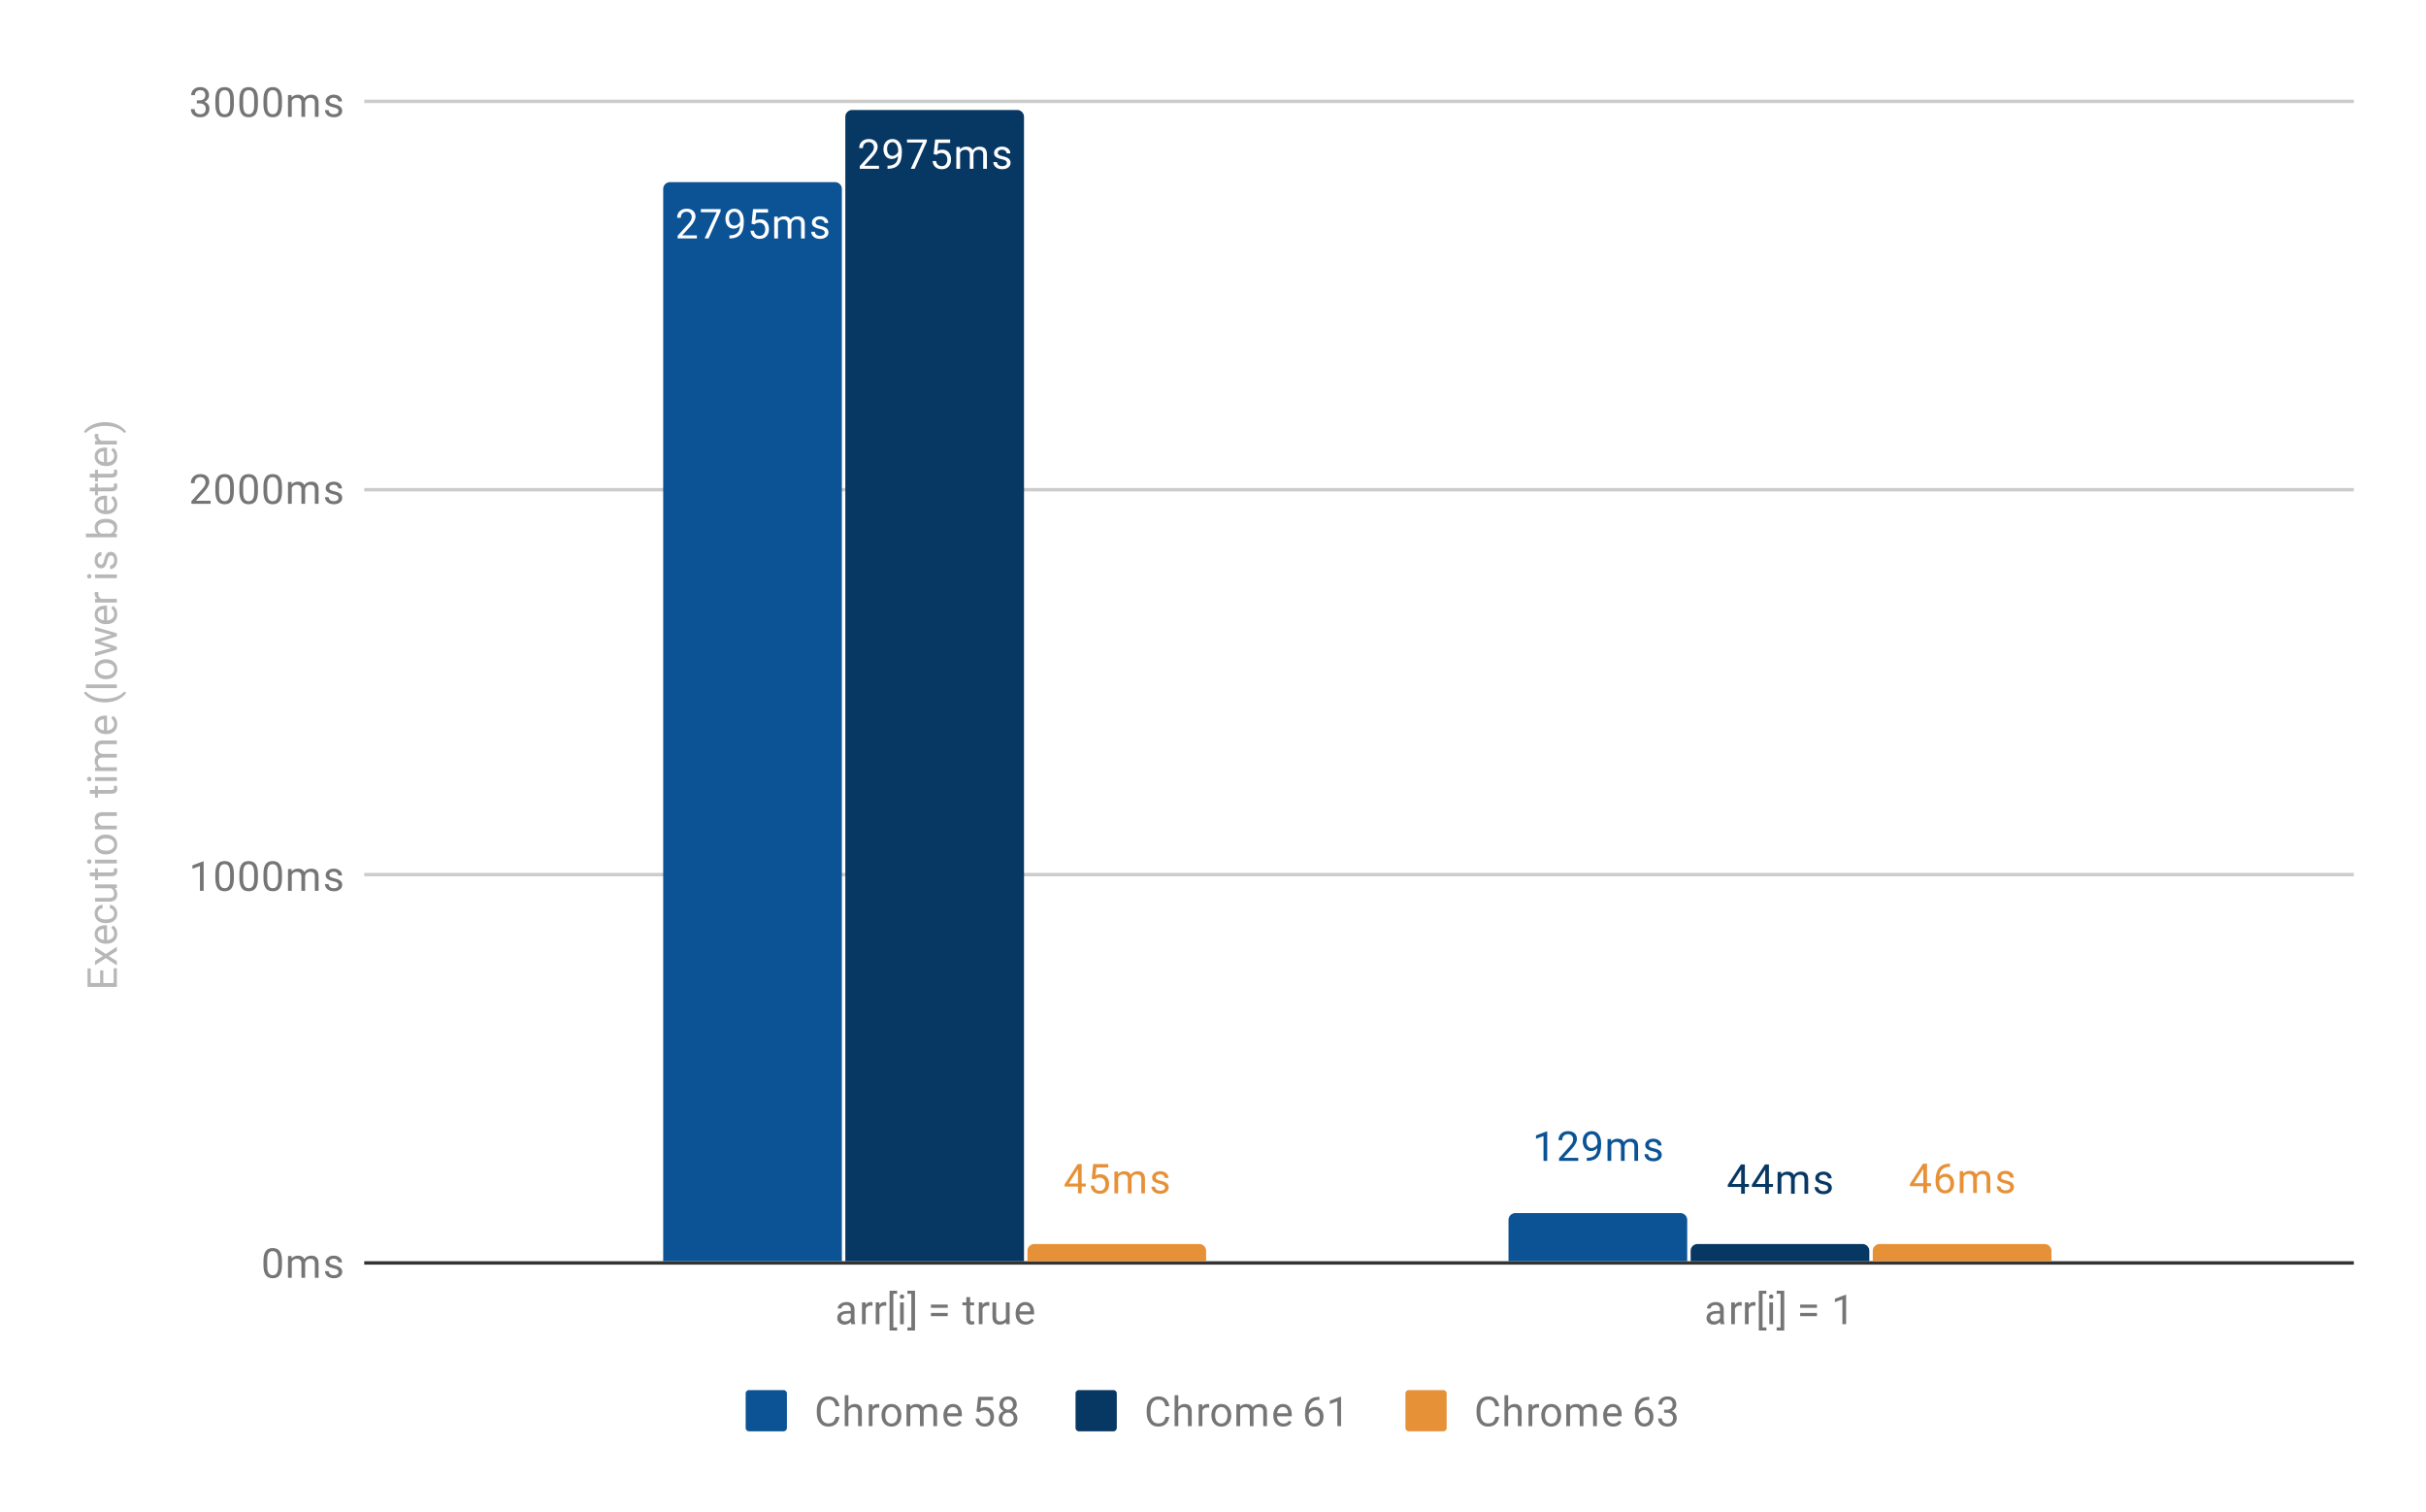 <svg fill="none" stroke-linecap="square" stroke-miterlimit="10" width="706" height="440" xmlns="http://www.w3.org/2000/svg"><path fill="#fff" d="M0 0h706v440H0V0z"/><path fill="#fff" d="M0 0h706v440H0V0z"/><path stroke="#333" stroke-linecap="butt" d="M106.5 367.5h578"/><path stroke="#ccc" stroke-linecap="butt" d="M106.5 254.5h578m-578-112h578m-578-113h578"/><clipPath id="a"><path d="M106 29.5h578v337.833H106V29.5z"/></clipPath><path fill="#0b5394" clip-path="url(#a)" d="M245 367h-52V55a2 2 0 0 1 2-2h48a2 2 0 0 1 2 2zm246 0h-52v-12a2 2 0 0 1 2-2h48a2 2 0 0 1 2 2z"/><path fill="#073763" clip-path="url(#a)" d="M298 367h-52V34a2 2 0 0 1 2-2h48a2 2 0 0 1 2 2zm246 0h-52v-3a2 2 0 0 1 2-2h48a2 2 0 0 1 2 2z"/><path fill="#e69138" clip-path="url(#a)" d="M351 367h-52v-3a2 2 0 0 1 2-2h48a2 2 0 0 1 2 2zm246 0h-52v-3a2 2 0 0 1 2-2h48a2 2 0 0 1 2 2z"/><path stroke="#0b5394" stroke-width="3" stroke-linejoin="round" stroke-linecap="round" d="M202.797 69.385h-5.594v-.781l2.953-3.281q.656-.75.906-1.203.25-.47.25-.97 0-.671-.406-1.093-.39-.437-1.078-.437-.797 0-1.25.468-.453.454-.453 1.282h-1.078q0-1.188.75-1.907.766-.734 2.031-.734 1.203 0 1.89.625.688.625.688 1.672 0 1.25-1.61 3l-2.28 2.469h4.28v.89zm6.922-7.922l-3.531 7.922h-1.141l3.516-7.64h-4.61v-.891h5.766v.61zm5.64 4.172q-.328.407-.812.657-.469.234-1.031.234-.735 0-1.282-.36-.547-.359-.843-1.015-.297-.672-.297-1.469 0-.844.312-1.531.328-.688.922-1.047.61-.375 1.406-.375 1.266 0 1.985.953.734.953.734 2.578v.313q0 2.5-.984 3.64-.985 1.141-2.969 1.172h-.219v-.906h.235q1.343-.031 2.062-.703.719-.672.781-2.14zm-1.672 0q.547 0 1-.328.47-.344.688-.828v-.437q0-1.063-.469-1.735-.469-.672-1.172-.672-.718 0-1.156.547-.422.547-.422 1.453 0 .875.406 1.438.422.562 1.125.562zm5.016-.531l.438-4.25h4.375v1h-3.453l-.266 2.328q.64-.375 1.437-.375 1.157 0 1.844.781.688.766.688 2.079 0 1.312-.72 2.078-.702.765-1.983.765-1.125 0-1.844-.625-.719-.64-.813-1.75h1.016q.11.735.531 1.11.422.375 1.11.375.75 0 1.187-.516.438-.516.438-1.422 0-.86-.47-1.375-.468-.515-1.25-.515-.702 0-1.109.296l-.28.235-.876-.219zm7.64-2.062l.032.703q.688-.813 1.875-.813 1.328 0 1.813 1.016.312-.453.812-.735.516-.28 1.203-.28 2.094 0 2.125 2.202v4.25h-1.078v-4.187q0-.672-.313-1-.312-.344-1.046-.344-.61 0-1.016.36-.39.359-.453.968v4.203h-1.078V65.23q0-1.375-1.36-1.375-1.062 0-1.453.906v4.625h-1.094v-6.343h1.032zm13.673 4.656q0-.438-.344-.672-.328-.25-1.156-.422-.813-.172-1.297-.422-.485-.25-.719-.578-.219-.344-.219-.812 0-.782.656-1.313.657-.547 1.688-.547 1.078 0 1.734.563.672.547.672 1.406h-1.078q0-.438-.39-.75-.375-.328-.938-.328-.594 0-.938.265-.328.25-.328.657 0 .39.313.593.312.204 1.125.391.812.172 1.312.422t.735.61q.25.359.25.859 0 .859-.688 1.375-.672.515-1.75.515-.765 0-1.36-.265-.577-.282-.905-.766-.328-.484-.328-1.047h1.078q.03.547.437.875.406.313 1.078.313.61 0 .985-.25t.375-.672z"/><path fill="#fff" d="M202.797 69.385h-5.594v-.781l2.953-3.281q.656-.75.906-1.203.25-.47.25-.97 0-.671-.406-1.093-.39-.437-1.078-.437-.797 0-1.25.468-.453.454-.453 1.282h-1.078q0-1.188.75-1.907.766-.734 2.031-.734 1.203 0 1.89.625.688.625.688 1.672 0 1.25-1.61 3l-2.28 2.469h4.28v.89zm6.922-7.922l-3.531 7.922h-1.141l3.516-7.64h-4.61v-.891h5.766v.61zm5.64 4.172q-.328.407-.812.657-.469.234-1.031.234-.735 0-1.282-.36-.547-.359-.843-1.015-.297-.672-.297-1.469 0-.844.312-1.531.328-.688.922-1.047.61-.375 1.406-.375 1.266 0 1.985.953.734.953.734 2.578v.313q0 2.5-.984 3.64-.985 1.141-2.969 1.172h-.219v-.906h.235q1.343-.031 2.062-.703.719-.672.781-2.14zm-1.672 0q.547 0 1-.328.47-.344.688-.828v-.437q0-1.063-.469-1.735-.469-.672-1.172-.672-.718 0-1.156.547-.422.547-.422 1.453 0 .875.406 1.438.422.562 1.125.562zm5.016-.531l.438-4.25h4.375v1h-3.453l-.266 2.328q.64-.375 1.437-.375 1.157 0 1.844.781.688.766.688 2.079 0 1.312-.72 2.078-.702.765-1.983.765-1.125 0-1.844-.625-.719-.64-.813-1.75h1.016q.11.735.531 1.11.422.375 1.11.375.75 0 1.187-.516.438-.516.438-1.422 0-.86-.47-1.375-.468-.515-1.25-.515-.702 0-1.109.296l-.28.235-.876-.219zm7.64-2.062l.032.703q.688-.813 1.875-.813 1.328 0 1.813 1.016.312-.453.812-.735.516-.28 1.203-.28 2.094 0 2.125 2.202v4.25h-1.078v-4.187q0-.672-.313-1-.312-.344-1.046-.344-.61 0-1.016.36-.39.359-.453.968v4.203h-1.078V65.23q0-1.375-1.36-1.375-1.062 0-1.453.906v4.625h-1.094v-6.343h1.032zm13.673 4.656q0-.438-.344-.672-.328-.25-1.156-.422-.813-.172-1.297-.422-.485-.25-.719-.578-.219-.344-.219-.812 0-.782.656-1.313.657-.547 1.688-.547 1.078 0 1.734.563.672.547.672 1.406h-1.078q0-.438-.39-.75-.375-.328-.938-.328-.594 0-.938.265-.328.25-.328.657 0 .39.313.593.312.204 1.125.391.812.172 1.312.422t.735.61q.25.359.25.859 0 .859-.688 1.375-.672.515-1.75.515-.765 0-1.36-.265-.577-.282-.905-.766-.328-.484-.328-1.047h1.078q.03.547.437.875.406.313 1.078.313.61 0 .985-.25t.375-.672z"/><path stroke="#fff" stroke-width="3" stroke-linejoin="round" stroke-linecap="round" d="M450.266 337.807h-1.079v-7.22l-2.187.798v-.985l3.11-1.172h.156v8.579zm9.03 0h-5.593v-.782l2.953-3.281q.656-.75.906-1.203.25-.469.25-.969 0-.672-.406-1.094-.39-.437-1.078-.437-.797 0-1.25.469-.453.453-.453 1.28h-1.078q0-1.187.75-1.905.765-.735 2.031-.735 1.203 0 1.89.625.688.625.688 1.672 0 1.25-1.61 3l-2.28 2.469h4.28v.89zm5.563-3.75q-.328.406-.812.656-.469.234-1.031.234-.735 0-1.282-.36-.546-.359-.843-1.015-.297-.672-.297-1.469 0-.843.312-1.53.328-.688.922-1.048.61-.375 1.406-.375 1.266 0 1.985.953.734.954.734 2.579v.312q0 2.5-.984 3.64-.985 1.141-2.969 1.173h-.219v-.907h.235q1.343-.031 2.062-.703.719-.672.781-2.14zm-1.671 0q.546 0 1-.329.468-.343.687-.828v-.437q0-1.063-.469-1.735-.469-.671-1.172-.671-.718 0-1.156.546-.422.547-.422 1.454 0 .875.406 1.437.422.563 1.125.563zm5.656-2.594l.031.703q.688-.813 1.875-.813 1.328 0 1.813 1.016.312-.453.812-.734.516-.282 1.203-.282 2.094 0 2.125 2.204v4.25h-1.078v-4.188q0-.672-.313-1-.312-.344-1.046-.344-.61 0-1.016.36-.39.359-.453.968v4.204h-1.078v-4.157q0-1.375-1.36-1.375-1.062 0-1.453.907v4.625h-1.094v-6.344h1.032zm13.672 4.656q0-.438-.344-.672-.328-.25-1.156-.422-.813-.172-1.297-.422-.485-.25-.719-.578-.219-.343-.219-.812 0-.781.656-1.313.657-.547 1.688-.547 1.078 0 1.734.563.672.547.672 1.406h-1.078q0-.437-.39-.75-.375-.328-.938-.328-.594 0-.938.266-.328.25-.328.656 0 .39.313.594.312.203 1.125.39.812.172 1.312.422t.735.61q.25.359.25.859 0 .86-.688 1.375-.672.516-1.75.516-.765 0-1.36-.266-.577-.281-.905-.766-.329-.484-.329-1.047h1.079q.03.547.437.875.406.313 1.078.313.61 0 .985-.25t.375-.672z"/><path fill="#0b5394" d="M450.266 337.807h-1.079v-7.22l-2.187.798v-.985l3.11-1.172h.156v8.579zm9.03 0h-5.593v-.782l2.953-3.281q.656-.75.906-1.203.25-.469.25-.969 0-.672-.406-1.094-.39-.437-1.078-.437-.797 0-1.25.469-.453.453-.453 1.28h-1.078q0-1.187.75-1.905.765-.735 2.031-.735 1.203 0 1.89.625.688.625.688 1.672 0 1.25-1.61 3l-2.28 2.469h4.28v.89zm5.563-3.75q-.328.406-.812.656-.469.234-1.031.234-.735 0-1.282-.36-.546-.359-.843-1.015-.297-.672-.297-1.469 0-.843.312-1.53.328-.688.922-1.048.61-.375 1.406-.375 1.266 0 1.985.953.734.954.734 2.579v.312q0 2.5-.984 3.64-.985 1.141-2.969 1.173h-.219v-.907h.235q1.343-.031 2.062-.703.719-.672.781-2.14zm-1.671 0q.546 0 1-.329.468-.343.687-.828v-.437q0-1.063-.469-1.735-.469-.671-1.172-.671-.718 0-1.156.546-.422.547-.422 1.454 0 .875.406 1.437.422.563 1.125.563zm5.656-2.594l.031.703q.688-.813 1.875-.813 1.328 0 1.813 1.016.312-.453.812-.734.516-.282 1.203-.282 2.094 0 2.125 2.204v4.25h-1.078v-4.188q0-.672-.313-1-.312-.344-1.046-.344-.61 0-1.016.36-.39.359-.453.968v4.204h-1.078v-4.157q0-1.375-1.36-1.375-1.062 0-1.453.907v4.625h-1.094v-6.344h1.032zm13.672 4.656q0-.438-.344-.672-.328-.25-1.156-.422-.813-.172-1.297-.422-.485-.25-.719-.578-.219-.343-.219-.812 0-.781.656-1.313.657-.547 1.688-.547 1.078 0 1.734.563.672.547.672 1.406h-1.078q0-.437-.39-.75-.375-.328-.938-.328-.594 0-.938.266-.328.25-.328.656 0 .39.313.594.312.203 1.125.39.812.172 1.312.422t.735.61q.25.359.25.859 0 .86-.688 1.375-.672.516-1.75.516-.765 0-1.36-.266-.577-.281-.905-.766-.329-.484-.329-1.047h1.079q.03.547.437.875.406.313 1.078.313.61 0 .985-.25t.375-.672z"/><path stroke="#073763" stroke-width="3" stroke-linejoin="round" stroke-linecap="round" d="M255.797 49.115h-5.594v-.781l2.953-3.281q.656-.75.906-1.203.25-.47.25-.97 0-.671-.406-1.093-.39-.437-1.078-.437-.797 0-1.25.468-.453.454-.453 1.282h-1.078q0-1.188.75-1.907.766-.734 2.031-.734 1.203 0 1.89.625.688.625.688 1.672 0 1.25-1.61 3l-2.28 2.469h4.28v.89zm5.562-3.75q-.328.407-.812.657-.469.234-1.031.234-.735 0-1.282-.36-.546-.359-.843-1.015-.297-.672-.297-1.469 0-.844.312-1.531.328-.688.922-1.047.61-.375 1.406-.375 1.266 0 1.985.953.734.953.734 2.578v.313q0 2.5-.984 3.64-.985 1.141-2.969 1.172h-.219v-.906h.235q1.343-.031 2.062-.703.719-.672.781-2.14zm-1.671 0q.546 0 1-.328.468-.344.687-.828v-.437q0-1.063-.469-1.735-.469-.672-1.172-.672-.718 0-1.156.547-.422.547-.422 1.453 0 .875.406 1.438.422.562 1.125.562zm10.03-4.172l-3.53 7.922h-1.141l3.515-7.64h-4.609v-.891h5.766v.61zm1.985 3.641l.438-4.25h4.375v1h-3.454l-.265 2.328q.64-.375 1.437-.375 1.157 0 1.844.781.688.766.688 2.079 0 1.312-.72 2.078-.702.765-1.983.765-1.125 0-1.844-.625-.719-.64-.813-1.75h1.016q.11.735.531 1.11.422.375 1.11.375.75 0 1.187-.516.438-.516.438-1.422 0-.86-.47-1.375-.468-.515-1.25-.515-.702 0-1.109.296l-.28.235-.876-.219zm7.64-2.062l.032.703q.688-.813 1.875-.813 1.328 0 1.813 1.016.312-.453.812-.735.516-.28 1.203-.28 2.094 0 2.125 2.202v4.25h-1.078v-4.187q0-.672-.313-1-.312-.344-1.046-.344-.61 0-1.016.36-.39.359-.453.968v4.203h-1.078V44.96q0-1.375-1.36-1.375-1.062 0-1.453.906v4.625h-1.094v-6.343h1.032zm13.673 4.656q0-.438-.344-.672-.328-.25-1.156-.422-.813-.172-1.297-.422-.485-.25-.719-.578-.219-.344-.219-.812 0-.782.656-1.313.657-.547 1.688-.547 1.078 0 1.734.563.672.547.672 1.406h-1.078q0-.438-.39-.75-.375-.328-.938-.328-.594 0-.938.265-.328.25-.328.657 0 .39.313.593.312.204 1.125.391.812.172 1.312.422t.735.61q.25.359.25.859 0 .859-.688 1.375-.672.515-1.75.515-.765 0-1.36-.265-.577-.282-.905-.766-.329-.484-.329-1.047h1.079q.03.547.437.875.406.313 1.078.313.61 0 .985-.25t.375-.672z"/><path fill="#fff" d="M255.797 49.115h-5.594v-.781l2.953-3.281q.656-.75.906-1.203.25-.47.25-.97 0-.671-.406-1.093-.39-.437-1.078-.437-.797 0-1.25.468-.453.454-.453 1.282h-1.078q0-1.188.75-1.907.766-.734 2.031-.734 1.203 0 1.89.625.688.625.688 1.672 0 1.25-1.61 3l-2.28 2.469h4.28v.89zm5.562-3.75q-.328.407-.812.657-.469.234-1.031.234-.735 0-1.282-.36-.546-.359-.843-1.015-.297-.672-.297-1.469 0-.844.312-1.531.328-.688.922-1.047.61-.375 1.406-.375 1.266 0 1.985.953.734.953.734 2.578v.313q0 2.5-.984 3.64-.985 1.141-2.969 1.172h-.219v-.906h.235q1.343-.031 2.062-.703.719-.672.781-2.14zm-1.671 0q.546 0 1-.328.468-.344.687-.828v-.437q0-1.063-.469-1.735-.469-.672-1.172-.672-.718 0-1.156.547-.422.547-.422 1.453 0 .875.406 1.438.422.562 1.125.562zm10.03-4.172l-3.53 7.922h-1.141l3.515-7.64h-4.609v-.891h5.766v.61zm1.985 3.641l.438-4.25h4.375v1h-3.454l-.265 2.328q.64-.375 1.437-.375 1.157 0 1.844.781.688.766.688 2.079 0 1.312-.72 2.078-.702.765-1.983.765-1.125 0-1.844-.625-.719-.64-.813-1.75h1.016q.11.735.531 1.11.422.375 1.11.375.75 0 1.187-.516.438-.516.438-1.422 0-.86-.47-1.375-.468-.515-1.25-.515-.702 0-1.109.296l-.28.235-.876-.219zm7.64-2.062l.032.703q.688-.813 1.875-.813 1.328 0 1.813 1.016.312-.453.812-.735.516-.28 1.203-.28 2.094 0 2.125 2.202v4.25h-1.078v-4.187q0-.672-.313-1-.312-.344-1.046-.344-.61 0-1.016.36-.39.359-.453.968v4.203h-1.078V44.96q0-1.375-1.36-1.375-1.062 0-1.453.906v4.625h-1.094v-6.343h1.032zm13.673 4.656q0-.438-.344-.672-.328-.25-1.156-.422-.813-.172-1.297-.422-.485-.25-.719-.578-.219-.344-.219-.812 0-.782.656-1.313.657-.547 1.688-.547 1.078 0 1.734.563.672.547.672 1.406h-1.078q0-.438-.39-.75-.375-.328-.938-.328-.594 0-.938.265-.328.25-.328.657 0 .39.313.593.312.204 1.125.391.812.172 1.312.422t.735.61q.25.359.25.859 0 .859-.688 1.375-.672.515-1.75.515-.765 0-1.36-.265-.577-.282-.905-.766-.329-.484-.329-1.047h1.079q.03.547.437.875.406.313 1.078.313.61 0 .985-.25t.375-.672z"/><path stroke="#fff" stroke-width="3" stroke-linejoin="round" stroke-linecap="round" d="M507.781 344.52h1.188v.874h-1.188v1.984h-1.078v-1.984h-3.89v-.64l3.812-5.907h1.156v5.672zm-3.734 0h2.656v-4.188l-.14.234-2.516 3.953zm10.734 0h1.188v.874h-1.188v1.984h-1.078v-1.984h-3.89v-.64l3.812-5.907h1.156v5.672zm-3.734 0h2.656v-4.188l-.14.234-2.516 3.953zm7.297-3.485l.031.703q.688-.813 1.875-.813 1.328 0 1.813 1.016.312-.453.812-.734.516-.282 1.203-.282 2.094 0 2.125 2.203v4.25h-1.078v-4.187q0-.672-.313-1-.312-.344-1.046-.344-.61 0-1.016.36-.39.359-.453.968v4.203h-1.078v-4.156q0-1.375-1.36-1.375-1.062 0-1.453.906v4.625h-1.093v-6.343h1.03zm13.672 4.656q0-.438-.344-.672-.328-.25-1.156-.422-.813-.172-1.297-.422-.485-.25-.719-.578-.219-.344-.219-.812 0-.782.657-1.313.656-.547 1.687-.547 1.078 0 1.734.563.672.547.672 1.406h-1.078q0-.437-.39-.75-.375-.328-.938-.328-.594 0-.938.266-.328.25-.328.656 0 .39.313.594.312.203 1.125.39.812.172 1.312.422t.735.61q.25.359.25.859 0 .86-.688 1.375-.672.515-1.75.515-.765 0-1.36-.265-.577-.281-.905-.766-.328-.484-.328-1.047h1.078q.03.547.437.875.406.313 1.078.313.61 0 .985-.25t.375-.672z"/><path fill="#073763" d="M507.781 344.52h1.188v.874h-1.188v1.984h-1.078v-1.984h-3.89v-.64l3.812-5.907h1.156v5.672zm-3.734 0h2.656v-4.188l-.14.234-2.516 3.953zm10.734 0h1.188v.874h-1.188v1.984h-1.078v-1.984h-3.89v-.64l3.812-5.907h1.156v5.672zm-3.734 0h2.656v-4.188l-.14.234-2.516 3.953zm7.297-3.485l.031.703q.688-.813 1.875-.813 1.328 0 1.813 1.016.312-.453.812-.734.516-.282 1.203-.282 2.094 0 2.125 2.203v4.25h-1.078v-4.187q0-.672-.313-1-.312-.344-1.046-.344-.61 0-1.016.36-.39.359-.453.968v4.203h-1.078v-4.156q0-1.375-1.36-1.375-1.062 0-1.453.906v4.625h-1.093v-6.343h1.03zm13.672 4.656q0-.438-.344-.672-.328-.25-1.156-.422-.813-.172-1.297-.422-.485-.25-.719-.578-.219-.344-.219-.812 0-.782.657-1.313.656-.547 1.687-.547 1.078 0 1.734.563.672.547.672 1.406h-1.078q0-.437-.39-.75-.375-.328-.938-.328-.594 0-.938.266-.328.25-.328.656 0 .39.313.594.312.203 1.125.39.812.172 1.312.422t.735.61q.25.359.25.859 0 .86-.688 1.375-.672.515-1.75.515-.765 0-1.36-.265-.577-.281-.905-.766-.328-.484-.328-1.047h1.078q.03.547.437.875.406.313 1.078.313.61 0 .985-.25t.375-.672z"/><path stroke="#fff" stroke-width="3" stroke-linejoin="round" stroke-linecap="round" d="M314.781 344.406h1.188v.875h-1.188v1.985h-1.078v-1.985h-3.89v-.64l3.812-5.906h1.156v5.671zm-3.734 0h2.656v-4.187l-.14.234-2.516 3.953zm6.656-1.421l.438-4.25h4.375v1h-3.454l-.265 2.328q.64-.375 1.437-.375 1.157 0 1.844.781.688.766.688 2.078 0 1.313-.72 2.078-.702.766-1.983.766-1.125 0-1.844-.625-.719-.64-.813-1.75h1.016q.11.734.531 1.11.422.374 1.11.374.75 0 1.187-.515.438-.516.438-1.422 0-.86-.47-1.375-.468-.516-1.25-.516-.702 0-1.109.297l-.28.234-.876-.218zm7.64-2.063l.032.703q.688-.812 1.875-.812 1.328 0 1.813 1.015.312-.453.812-.734.516-.281 1.203-.281 2.094 0 2.125 2.203v4.25h-1.078v-4.188q0-.672-.313-1-.312-.343-1.046-.343-.61 0-1.016.359-.39.36-.453.969v4.203h-1.078v-4.156q0-1.375-1.36-1.375-1.062 0-1.453.906v4.625h-1.094v-6.344h1.032zm13.673 4.656q0-.437-.344-.672-.328-.25-1.156-.421-.813-.172-1.297-.422-.485-.25-.719-.578-.219-.344-.219-.813 0-.781.656-1.312.657-.547 1.688-.547 1.078 0 1.734.562.672.547.672 1.406h-1.078q0-.437-.39-.75-.375-.328-.938-.328-.594 0-.938.266-.328.25-.328.656 0 .39.313.594.312.203 1.125.39.812.172 1.312.422t.735.61q.25.36.25.86 0 .859-.688 1.374-.672.516-1.75.516-.765 0-1.36-.266-.577-.281-.905-.765-.329-.485-.329-1.047h1.079q.03.547.437.875.406.312 1.078.312.61 0 .985-.25t.375-.672z"/><path fill="#e69138" d="M314.781 344.406h1.188v.875h-1.188v1.985h-1.078v-1.985h-3.89v-.64l3.812-5.906h1.156v5.671zm-3.734 0h2.656v-4.187l-.14.234-2.516 3.953zm6.656-1.421l.438-4.25h4.375v1h-3.454l-.265 2.328q.64-.375 1.437-.375 1.157 0 1.844.781.688.766.688 2.078 0 1.313-.72 2.078-.702.766-1.983.766-1.125 0-1.844-.625-.719-.64-.813-1.75h1.016q.11.734.531 1.11.422.374 1.11.374.75 0 1.187-.515.438-.516.438-1.422 0-.86-.47-1.375-.468-.516-1.25-.516-.702 0-1.109.297l-.28.234-.876-.218zm7.64-2.063l.032.703q.688-.812 1.875-.812 1.328 0 1.813 1.015.312-.453.812-.734.516-.281 1.203-.281 2.094 0 2.125 2.203v4.25h-1.078v-4.188q0-.672-.313-1-.312-.343-1.046-.343-.61 0-1.016.359-.39.36-.453.969v4.203h-1.078v-4.156q0-1.375-1.36-1.375-1.062 0-1.453.906v4.625h-1.094v-6.344h1.032zm13.673 4.656q0-.437-.344-.672-.328-.25-1.156-.421-.813-.172-1.297-.422-.485-.25-.719-.578-.219-.344-.219-.813 0-.781.656-1.312.657-.547 1.688-.547 1.078 0 1.734.562.672.547.672 1.406h-1.078q0-.437-.39-.75-.375-.328-.938-.328-.594 0-.938.266-.328.25-.328.656 0 .39.313.594.312.203 1.125.39.812.172 1.312.422t.735.61q.25.36.25.86 0 .859-.688 1.374-.672.516-1.75.516-.765 0-1.36-.266-.577-.281-.905-.765-.329-.485-.329-1.047h1.079q.03.547.437.875.406.312 1.078.312.61 0 .985-.25t.375-.672z"/><path stroke="#fff" stroke-width="3" stroke-linejoin="round" stroke-linecap="round" d="M560.781 344.294h1.188v.875h-1.188v1.984h-1.078v-1.984h-3.89v-.64l3.812-5.907h1.156v5.672zm-3.734 0h2.656v-4.188l-.14.235-2.516 3.953zm10.422-5.672v.906h-.203q-1.266.031-2.016.766-.75.719-.875 2.031.688-.766 1.844-.766 1.11 0 1.781.782.672.781.672 2.031 0 1.312-.719 2.11-.719.796-1.937.796-1.22 0-1.985-.937-.75-.953-.75-2.438v-.406q0-2.36 1-3.61t2.985-1.265h.203zm-1.422 3.844q-.563 0-1.031.328-.47.328-.657.844v.39q0 1.063.47 1.703.484.641 1.187.641.734 0 1.156-.531.422-.547.422-1.422 0-.875-.422-1.406-.422-.547-1.125-.547zm5.297-1.657l.031.704q.688-.813 1.875-.813 1.328 0 1.813 1.016.312-.453.812-.735.516-.28 1.203-.28 2.094 0 2.125 2.202v4.25h-1.078v-4.187q0-.672-.313-1-.312-.344-1.046-.344-.61 0-1.016.36-.39.359-.453.968v4.203h-1.078v-4.156q0-1.375-1.36-1.375-1.062 0-1.453.906v4.625h-1.093v-6.344h1.03zm13.672 4.657q0-.438-.344-.672-.328-.25-1.156-.422-.813-.172-1.297-.422-.485-.25-.719-.578-.219-.344-.219-.813 0-.78.657-1.312.656-.547 1.687-.547 1.078 0 1.734.563.672.546.672 1.406h-1.078q0-.438-.39-.75-.375-.328-.938-.328-.594 0-.938.265-.328.25-.328.657 0 .39.313.593.312.203 1.125.391.812.172 1.312.422t.735.61q.25.359.25.859 0 .859-.688 1.375-.672.515-1.75.515-.765 0-1.36-.265-.577-.282-.905-.766-.328-.484-.328-1.047h1.078q.03.547.437.875.406.313 1.078.313.61 0 .985-.25t.375-.672z"/><path fill="#e69138" d="M560.781 344.294h1.188v.875h-1.188v1.984h-1.078v-1.984h-3.89v-.64l3.812-5.907h1.156v5.672zm-3.734 0h2.656v-4.188l-.14.235-2.516 3.953zm10.422-5.672v.906h-.203q-1.266.031-2.016.766-.75.719-.875 2.031.688-.766 1.844-.766 1.11 0 1.781.782.672.781.672 2.031 0 1.312-.719 2.11-.719.796-1.937.796-1.22 0-1.985-.937-.75-.953-.75-2.438v-.406q0-2.36 1-3.61t2.985-1.265h.203zm-1.422 3.844q-.563 0-1.031.328-.47.328-.657.844v.39q0 1.063.47 1.703.484.641 1.187.641.734 0 1.156-.531.422-.547.422-1.422 0-.875-.422-1.406-.422-.547-1.125-.547zm5.297-1.657l.031.704q.688-.813 1.875-.813 1.328 0 1.813 1.016.312-.453.812-.735.516-.28 1.203-.28 2.094 0 2.125 2.202v4.25h-1.078v-4.187q0-.672-.313-1-.312-.344-1.046-.344-.61 0-1.016.36-.39.359-.453.968v4.203h-1.078v-4.156q0-1.375-1.36-1.375-1.062 0-1.453.906v4.625h-1.093v-6.344h1.03zm13.672 4.657q0-.438-.344-.672-.328-.25-1.156-.422-.813-.172-1.297-.422-.485-.25-.719-.578-.219-.344-.219-.813 0-.78.657-1.312.656-.547 1.687-.547 1.078 0 1.734.563.672.546.672 1.406h-1.078q0-.438-.39-.75-.375-.328-.938-.328-.594 0-.938.265-.328.25-.328.657 0 .39.313.593.312.203 1.125.391.812.172 1.312.422t.735.61q.25.359.25.859 0 .859-.688 1.375-.672.515-1.75.515-.765 0-1.36-.265-.577-.282-.905-.766-.328-.484-.328-1.047h1.078q.03.547.437.875.406.313 1.078.313.61 0 .985-.25t.375-.672z"/><path fill="#b7b7b7" d="M30.063 282.354v3.703h3.015v-4.297H34v5.422h-8.531v-5.375h.922v4.25h2.75v-3.703h.922zm-.094-4.14l-2.313-1.407v-1.265l3.14 2.078L34 275.48v1.25l-2.375 1.468L34 279.667v1.265l-3.203-2.14-3.14 2.062v-1.25l2.312-1.39zm4.156-6.5q0 1.296-.844 2.109-.86.797-2.281.797h-.187q-.954 0-1.688-.36-.75-.359-1.156-1-.422-.656-.422-1.406 0-1.234.812-1.922.813-.687 2.329-.687h.453v4.297q.937-.032 1.515-.547.578-.531.578-1.344 0-.562-.234-.953-.234-.406-.625-.719l.516-.656q1.234.797 1.234 2.39zm-5.687.14q0 .656.484 1.11.469.437 1.328.53v-3.171h-.078q-.828.047-1.281.453-.453.39-.453 1.078zm4.796-6.047q0-.578-.343-1.015-.36-.438-.891-.485v-1.03q.547.03 1.047.39.484.343.781.922.297.562.297 1.218 0 1.297-.86 2.063-.874.75-2.374.75h-.188q-.922 0-1.64-.328-.72-.344-1.11-.97-.406-.64-.406-1.515 0-1.062.64-1.765.626-.72 1.657-.766v1.031q-.625.047-1.016.47-.39.42-.39 1.03 0 .828.593 1.282.594.453 1.719.453h.203q1.094 0 1.688-.453.593-.454.593-1.282zm.141-7.375q.75.625.75 1.86 0 1.015-.594 1.547-.593.53-1.75.53h-4.125v-1.077h4.094q1.453 0 1.453-1.172 0-1.25-.937-1.656h-4.61v-1.094H34v1.031l-.625.031zm-7.25-4.562h1.531v-1.172h.844v1.172h3.922q.39 0 .578-.156.188-.157.188-.532 0-.187-.063-.515H34q.125.422.125.828 0 .719-.437 1.094-.454.375-1.266.375H28.5v1.156h-.844v-1.156h-1.531v-1.094zM34 250.167v1.078h-6.344v-1.078H34zm-8.016 1.172q-.265 0-.453-.157-.187-.172-.187-.484 0-.313.187-.469.188-.172.453-.172.25 0 .438.172.172.156.172.469 0 .312-.172.484-.188.157-.438.157zm4.782-2.704q-.922 0-1.672-.359-.75-.375-1.14-1.031-.407-.656-.407-1.485 0-1.296.89-2.093.891-.813 2.391-.813h.078q.922 0 1.657.36.734.359 1.156 1.015.406.656.406 1.516 0 1.281-.89 2.094-.907.796-2.391.796h-.078zm.14-1.093q1.047 0 1.688-.485.64-.5.64-1.312 0-.828-.64-1.313-.656-.484-1.828-.484-1.032 0-1.672.5-.656.484-.656 1.312 0 .797.64 1.297.625.485 1.828.485zm-3.25-7.22l.797-.03q-.906-.735-.906-1.907 0-2.015 2.266-2.03H34v1.093h-4.203q-.672 0-1 .312-.328.297-.328.954 0 .53.281.937.281.39.734.61H34v1.078h-6.344v-1.016zm-1.531-10.452h1.531v-1.172h.844v1.172h3.922q.39 0 .578-.156.188-.157.188-.532 0-.187-.063-.515H34q.125.422.125.828 0 .719-.437 1.094-.454.375-1.266.375H28.5v1.156h-.844v-1.156h-1.531v-1.094zM34 226.167v1.078h-6.344v-1.078H34zm-8.016 1.172q-.265 0-.453-.157-.187-.172-.187-.484 0-.313.187-.469.188-.172.453-.172.25 0 .438.172.172.156.172.469 0 .312-.172.484-.188.157-.438.157zm1.672-4.016l.703-.031q-.812-.688-.812-1.875 0-1.328 1.016-1.813-.454-.312-.735-.812-.281-.516-.281-1.203 0-2.094 2.203-2.125H34v1.078h-4.187q-.672 0-1 .312-.344.313-.344 1.047 0 .61.36 1.016.359.39.968.453H34v1.078h-4.156q-1.375 0-1.375 1.36 0 1.062.906 1.452H34v1.094h-6.344v-1.031zm6.469-12.61q0 1.297-.844 2.11-.86.797-2.281.797h-.187q-.954 0-1.688-.36-.75-.359-1.156-1-.422-.656-.422-1.406 0-1.234.812-1.922.813-.687 2.329-.687h.453v4.297q.937-.032 1.515-.547.578-.531.578-1.344 0-.562-.234-.953-.234-.406-.625-.719l.516-.656q1.234.797 1.234 2.39zm-5.687.141q0 .656.484 1.11.469.437 1.328.53v-3.171h-.078q-.828.047-1.281.453-.453.39-.453 1.078zm2.093-6.469q-1.312 0-2.531-.343-1.219-.36-2.219-1.063-1-.703-1.406-1.469l.719-.218q.656.859 2 1.406 1.344.547 3.015.594l.5.015q2.266 0 3.922-.828 1-.5 1.563-1.187l.656.218q-.422.782-1.453 1.5-1.984 1.375-4.766 1.375zM34 199.167v1.078h-9v-1.078h9zm-3.234-1.532q-.922 0-1.672-.359-.75-.375-1.14-1.031-.407-.656-.407-1.485 0-1.296.89-2.093.891-.813 2.391-.813h.078q.922 0 1.657.36.734.359 1.156 1.015.406.656.406 1.516 0 1.281-.89 2.094-.907.796-2.391.796h-.078zm.14-1.093q1.047 0 1.688-.485.64-.5.64-1.312 0-.828-.64-1.313-.656-.484-1.828-.484-1.032 0-1.672.5-.656.484-.656 1.312 0 .797.64 1.297.625.485 1.828.485zm1.594-11.813l-4.844-1.219v-1.078L34 184.276v.875l-4.812 1.547 4.812 1.5v.875l-6.344 1.844v-1.078l4.75-1.25-4.75-1.485v-.86l4.844-1.515zm1.625-6.015q0 1.296-.844 2.109-.86.797-2.281.797h-.187q-.954 0-1.688-.36-.75-.359-1.156-1-.422-.656-.422-1.406 0-1.234.812-1.922.813-.687 2.329-.687h.453v4.297q.937-.032 1.515-.547.578-.531.578-1.344 0-.562-.234-.953-.234-.406-.625-.719l.516-.656q1.234.797 1.234 2.39zm-5.687.14q0 .656.484 1.11.469.437 1.328.53v-3.171h-.078q-.828.047-1.281.453-.453.39-.453 1.078zm.187-6.578q-.031.25-.031.531 0 1.078.906 1.453H34v1.079h-6.344v-1.047l.735-.016q-.844-.531-.844-1.516 0-.312.078-.484h1zm5.375-5.11v1.079h-6.344v-1.078H34zm-8.016 1.173q-.265 0-.453-.157-.187-.172-.187-.484 0-.313.187-.469.188-.172.453-.172.25 0 .438.172.172.156.172.469 0 .312-.172.484-.188.157-.438.157zm6.329-6.688q-.438 0-.672.344-.25.328-.422 1.156-.172.813-.422 1.297t-.578.719q-.344.218-.813.218-.781 0-1.312-.656-.547-.656-.547-1.687 0-1.078.562-1.735.547-.672 1.407-.672v1.079q-.438 0-.75.39-.328.375-.328.938 0 .593.265.937.25.328.656.328.391 0 .594-.312.203-.313.39-1.125.173-.813.423-1.313t.609-.734q.36-.25.86-.25.859 0 1.374.687.516.672.516 1.75 0 .766-.266 1.36-.28.578-.765.906-.485.328-1.047.328v-1.078q.547-.031.875-.437.312-.407.312-1.079 0-.609-.25-.984t-.671-.375zm-1.407-10.672q1.453 0 2.344.672.875.656.875 1.781 0 1.203-.86 1.86l.735.062v.985h-9v-1.079h3.36q-.813-.656-.813-1.812 0-1.156.875-1.813.86-.656 2.39-.656h.094zm-.125 1.078q-1.11 0-1.703.438-.61.422-.61 1.219 0 1.078.985 1.546h2.75q1-.5 1-1.546 0-.782-.61-1.22-.609-.437-1.812-.437zm3.344-5.343q0 1.296-.844 2.109-.86.797-2.281.797h-.187q-.954 0-1.688-.36-.75-.359-1.156-1-.422-.656-.422-1.406 0-1.234.812-1.922.813-.687 2.329-.687h.453v4.297q.937-.032 1.515-.547.578-.531.578-1.344 0-.562-.234-.953-.234-.406-.625-.719l.516-.656q1.234.797 1.234 2.39zm-5.687.14q0 .656.484 1.11.469.437 1.328.53v-3.171h-.078q-.828.047-1.281.453-.453.39-.453 1.078zm-2.313-4.984h1.531v-1.172h.844v1.172h3.922q.39 0 .578-.156.188-.157.188-.532 0-.187-.063-.515H34q.125.422.125.828 0 .719-.437 1.094-.454.375-1.266.375H28.5v1.156h-.844v-1.156h-1.531v-1.094zm0-4h1.531v-1.172h.844v1.172h3.922q.39 0 .578-.156.188-.157.188-.532 0-.187-.063-.515H34q.125.422.125.828 0 .719-.437 1.094-.454.375-1.266.375H28.5v1.156h-.844v-1.156h-1.531v-1.094zm8-5.156q0 1.296-.844 2.109-.86.797-2.281.797h-.187q-.954 0-1.688-.36-.75-.359-1.156-1-.422-.656-.422-1.406 0-1.234.812-1.922.813-.687 2.329-.687h.453v4.297q.937-.032 1.515-.547.578-.531.578-1.344 0-.562-.234-.953-.234-.406-.625-.719l.516-.656q1.234.797 1.234 2.39zm-5.687.14q0 .656.484 1.11.469.437 1.328.53v-3.171h-.078q-.828.047-1.281.453-.453.39-.453 1.078zm.187-6.578q-.031.25-.031.531 0 1.078.906 1.453H34v1.079h-6.344v-1.047l.735-.016q-.844-.531-.844-1.516 0-.312.078-.484h1zm1.969-3.437q1.312 0 2.515.343 1.188.344 2.204 1.063 1.015.703 1.437 1.469l-.656.234q-.688-.906-2.14-1.453-1.47-.547-3.235-.563h-.188q-1.234 0-2.297.266-1.062.25-1.89.719-.844.453-1.313 1.03l-.656-.233q.422-.766 1.422-1.47 1-.702 2.219-1.046 1.203-.36 2.578-.36z"/><path fill="#757575" d="M82.063 368.193q0 1.906-.657 2.843-.64.922-2.031.922-1.36 0-2.016-.906-.656-.906-.687-2.719v-1.437q0-1.89.64-2.797.657-.922 2.047-.922 1.375 0 2.032.89.656.876.671 2.72v1.406zm-1.094-1.485q0-1.375-.39-2-.376-.64-1.22-.64-.828 0-1.218.64-.375.625-.375 1.922v1.735q0 1.375.39 2.046.406.657 1.219.657.797 0 1.188-.625.39-.625.406-1.953v-1.782zm3.875-1.218l.031.703q.688-.813 1.875-.813 1.328 0 1.813 1.016.312-.453.812-.735.516-.28 1.203-.28 2.094 0 2.125 2.202v4.25h-1.078v-4.187q0-.672-.313-1-.312-.344-1.046-.344-.61 0-1.016.36-.39.359-.453.968v4.203h-1.078v-4.156q0-1.375-1.36-1.375-1.062 0-1.453.906v4.625h-1.094v-6.343h1.032zm13.672 4.656q0-.438-.344-.672-.328-.25-1.156-.422-.813-.172-1.297-.422-.485-.25-.719-.578-.219-.344-.219-.812 0-.782.656-1.313.657-.547 1.688-.547 1.078 0 1.734.563.672.547.672 1.406h-1.078q0-.438-.39-.75-.376-.328-.938-.328-.594 0-.938.265-.328.25-.328.657 0 .39.313.593.312.204 1.125.391.812.172 1.312.422t.735.61q.25.359.25.859 0 .86-.688 1.375-.672.515-1.75.515-.765 0-1.36-.265-.577-.282-.905-.766-.329-.484-.329-1.047h1.079q.03.547.437.875.406.313 1.078.313.61 0 .985-.25t.375-.672zm-39.25-110.924h-1.078v-7.219L56 252.8v-.984l3.11-1.172h.156v8.578zm8.797-3.64q0 1.906-.657 2.843-.64.922-2.031.922-1.36 0-2.016-.906-.656-.906-.687-2.719v-1.437q0-1.89.64-2.797.657-.922 2.047-.922 1.375 0 2.032.89.656.876.671 2.72v1.406zm-1.094-1.485q0-1.375-.39-2-.376-.64-1.22-.64-.828 0-1.218.64-.375.625-.375 1.922v1.734q0 1.375.39 2.047.406.657 1.219.657.797 0 1.188-.625.39-.625.406-1.954v-1.78zm8.094 1.485q0 1.906-.657 2.843-.64.922-2.031.922-1.36 0-2.016-.906-.656-.906-.687-2.719v-1.437q0-1.89.64-2.797.657-.922 2.047-.922 1.375 0 2.032.89.656.876.671 2.72v1.406zm-1.094-1.485q0-1.375-.39-2-.376-.64-1.22-.64-.828 0-1.218.64-.375.625-.375 1.922v1.734q0 1.375.39 2.047.406.657 1.219.657.797 0 1.188-.625.39-.625.406-1.954v-1.78zm8.094 1.485q0 1.906-.657 2.843-.64.922-2.031.922-1.36 0-2.016-.906-.656-.906-.687-2.719v-1.437q0-1.89.64-2.797.657-.922 2.047-.922 1.375 0 2.032.89.656.876.671 2.72v1.406zm-1.094-1.485q0-1.375-.39-2-.376-.64-1.22-.64-.828 0-1.218.64-.375.625-.375 1.922v1.734q0 1.375.39 2.047.406.657 1.219.657.797 0 1.188-.625.39-.625.406-1.954v-1.78zm3.875-1.219l.031.704q.688-.813 1.875-.813 1.328 0 1.813 1.016.312-.453.812-.735.516-.28 1.203-.28 2.094 0 2.125 2.202v4.25h-1.078v-4.187q0-.672-.313-1-.312-.344-1.046-.344-.61 0-1.016.36-.39.359-.453.968v4.203h-1.078v-4.156q0-1.375-1.36-1.375-1.062 0-1.453.906v4.625h-1.094v-6.344h1.032zm13.672 4.657q0-.438-.344-.672-.328-.25-1.156-.422-.813-.172-1.297-.422-.485-.25-.719-.578-.219-.344-.219-.813 0-.78.656-1.312.657-.547 1.688-.547 1.078 0 1.734.563.672.546.672 1.406h-1.078q0-.438-.39-.75-.376-.328-.938-.328-.594 0-.938.265-.328.25-.328.657 0 .39.313.593.312.203 1.125.391.812.172 1.312.422t.735.61q.25.359.25.859 0 .859-.688 1.375-.672.515-1.75.515-.765 0-1.36-.265-.577-.282-.905-.766-.329-.484-.329-1.047h1.079q.03.547.437.875.406.313 1.078.313.61 0 .985-.25t.375-.672zM61.297 146.611h-5.594v-.781l2.953-3.281q.657-.75.907-1.204.25-.468.25-.968 0-.672-.407-1.094-.39-.438-1.078-.438-.797 0-1.25.47-.453.452-.453 1.28h-1.078q0-1.187.75-1.906.766-.734 2.031-.734 1.203 0 1.89.625.688.625.688 1.672 0 1.25-1.61 3l-2.28 2.468h4.28v.891zm6.766-3.64q0 1.906-.657 2.843-.64.922-2.031.922-1.36 0-2.016-.906-.656-.906-.687-2.719v-1.437q0-1.891.64-2.797.657-.922 2.047-.922 1.375 0 2.032.89.656.875.671 2.72v1.405zm-1.094-1.485q0-1.375-.39-2-.376-.64-1.22-.64-.828 0-1.218.64-.375.625-.375 1.922v1.734q0 1.375.39 2.047.406.656 1.219.656.797 0 1.188-.625.39-.625.406-1.953v-1.78zm8.094 1.484q0 1.907-.657 2.844-.64.922-2.031.922-1.36 0-2.016-.906-.656-.906-.687-2.719v-1.437q0-1.891.64-2.797.657-.922 2.047-.922 1.375 0 2.032.89.656.875.671 2.72v1.405zm-1.094-1.484q0-1.375-.39-2-.376-.64-1.22-.64-.828 0-1.218.64-.375.625-.375 1.922v1.734q0 1.375.39 2.047.406.656 1.219.656.797 0 1.188-.625.39-.625.406-1.953v-1.78zm8.094 1.484q0 1.907-.657 2.844-.64.922-2.031.922-1.36 0-2.016-.906-.656-.906-.687-2.719v-1.437q0-1.891.64-2.797.657-.922 2.047-.922 1.375 0 2.032.89.656.875.671 2.72v1.405zm-1.094-1.484q0-1.375-.39-2-.376-.64-1.22-.64-.828 0-1.218.64-.375.625-.375 1.922v1.734q0 1.375.39 2.047.406.656 1.219.656.797 0 1.188-.625.39-.625.406-1.953v-1.78zm3.875-1.219l.031.703q.688-.812 1.875-.812 1.328 0 1.813 1.016.312-.454.812-.735.516-.281 1.203-.281 2.094 0 2.125 2.203v4.25h-1.078v-4.187q0-.672-.313-1-.312-.344-1.046-.344-.61 0-1.016.36-.39.359-.453.968v4.203h-1.078v-4.156q0-1.375-1.36-1.375-1.062 0-1.453.906v4.625h-1.094v-6.344h1.032zm13.672 4.657q0-.438-.344-.672-.328-.25-1.156-.422-.813-.172-1.297-.422-.485-.25-.719-.578-.219-.344-.219-.813 0-.78.656-1.312.657-.547 1.688-.547 1.078 0 1.734.562.672.547.672 1.407h-1.078q0-.438-.39-.75-.376-.328-.938-.328-.594 0-.938.265-.328.25-.328.656 0 .391.313.594.312.203 1.125.39.812.173 1.312.423t.735.61q.25.358.25.858 0 .86-.688 1.375-.672.516-1.75.516-.765 0-1.36-.266-.577-.28-.905-.765-.329-.485-.329-1.047h1.079q.03.547.437.875.406.312 1.078.312.61 0 .985-.25t.375-.671zM57.281 29.203h.813q.781-.015 1.218-.406.438-.39.438-1.063 0-1.5-1.5-1.5-.703 0-1.125.407-.406.406-.406 1.062h-1.094q0-1.015.734-1.687.75-.672 1.891-.672 1.203 0 1.89.64.688.641.688 1.782 0 .562-.36 1.078-.359.515-.984.781.703.219 1.078.734.391.516.391 1.266 0 1.14-.75 1.828-.75.672-1.953.672-1.188 0-1.953-.656-.75-.657-.75-1.719h1.094q0 .672.437 1.078.438.406 1.188.406.78 0 1.187-.406.422-.422.422-1.187 0-.735-.453-1.125-.453-.407-1.328-.422h-.813v-.89zm10.782 1.156q0 1.907-.657 2.844-.64.922-2.031.922-1.36 0-2.016-.906-.656-.907-.687-2.719v-1.438q0-1.89.64-2.796.657-.922 2.047-.922 1.375 0 2.032.89.656.875.671 2.72v1.405zm-1.094-1.484q0-1.375-.39-2-.376-.64-1.22-.64-.828 0-1.218.64-.375.625-.375 1.922v1.734q0 1.375.39 2.047.406.656 1.219.656.797 0 1.188-.625.39-.625.406-1.953v-1.781zm8.094 1.484q0 1.907-.657 2.844-.64.922-2.031.922-1.36 0-2.016-.906-.656-.907-.687-2.719v-1.438q0-1.89.64-2.796.657-.922 2.047-.922 1.375 0 2.032.89.656.875.671 2.72v1.405zm-1.094-1.484q0-1.375-.39-2-.376-.64-1.22-.64-.828 0-1.218.64-.375.625-.375 1.922v1.734q0 1.375.39 2.047.406.656 1.219.656.797 0 1.188-.625.39-.625.406-1.953v-1.781zm8.094 1.484q0 1.907-.657 2.844-.64.922-2.031.922-1.36 0-2.016-.906-.656-.907-.687-2.719v-1.438q0-1.89.64-2.796.657-.922 2.047-.922 1.375 0 2.032.89.656.875.671 2.72v1.405zm-1.094-1.484q0-1.375-.39-2-.376-.64-1.22-.64-.828 0-1.218.64-.375.625-.375 1.922v1.734q0 1.375.39 2.047.406.656 1.219.656.797 0 1.188-.625.39-.625.406-1.953v-1.781zm3.875-1.219l.031.703q.688-.812 1.875-.812 1.328 0 1.813 1.015.312-.453.812-.734.516-.281 1.203-.281 2.094 0 2.125 2.203V34h-1.078v-4.188q0-.671-.313-1-.312-.343-1.046-.343-.61 0-1.016.36-.39.358-.453.968V34h-1.078v-4.156q0-1.375-1.36-1.375-1.062 0-1.453.906V34h-1.094v-6.344h1.032zm13.672 4.657q0-.438-.344-.672-.328-.25-1.156-.422-.813-.172-1.297-.422-.485-.25-.719-.578-.219-.344-.219-.813 0-.781.656-1.312.657-.547 1.688-.547 1.078 0 1.734.562.672.547.672 1.407h-1.078q0-.438-.39-.75-.376-.328-.938-.328-.594 0-.938.265-.328.25-.328.656 0 .391.313.594.312.203 1.125.39.812.173 1.312.423t.735.609q.25.36.25.86 0 .859-.688 1.374-.672.516-1.75.516-.765 0-1.36-.266-.577-.28-.905-.765-.329-.485-.329-1.047h1.079q.03.547.437.875.406.312 1.078.312.61 0 .985-.25t.375-.672zm149.24 353.02q-.094-.187-.157-.672-.75.797-1.796.797-.938 0-1.547-.53-.594-.532-.594-1.36 0-.985.75-1.532.75-.546 2.125-.546h1.047v-.5q0-.563-.344-.891-.328-.344-1-.344-.578 0-.969.297-.39.281-.39.703h-1.094q0-.484.328-.922.344-.437.922-.687.578-.266 1.266-.266 1.109 0 1.718.547.625.547.657 1.5v2.922q0 .875.218 1.39v.094h-1.14zm-1.797-.828q.515 0 .969-.265.453-.266.656-.688v-1.297h-.844q-2 0-2 1.172 0 .5.344.797.344.281.875.281zm7.953-4.547q-.25-.03-.531-.03-1.078 0-1.453.905v4.5h-1.079v-6.343h1.047l.016.734q.531-.844 1.516-.844.312 0 .484.078v1zm4 0q-.25-.03-.531-.03-1.078 0-1.453.905v4.5h-1.079v-6.343h1.047l.016.734q.531-.844 1.516-.844.312 0 .484.078v1zm3.172-3.484h-1.11v9.797h1.11v.89h-2.203v-11.578h2.203v.891zm1.937 8.86h-1.078v-6.344h1.078v6.343zm-1.172-8.016q0-.266.157-.453.172-.188.484-.188.313 0 .469.188.172.187.172.453 0 .25-.172.437-.156.172-.469.172-.312 0-.484-.172-.157-.187-.157-.437zm2.22-1.735h2.218v11.578h-2.219v-.89h1.14v-9.797h-1.14v-.89zm11.734 4.985h-4.891v-.953h4.89v.953zm0 2.422h-4.891v-.938h4.89v.938zm6.515-5.532v1.532h1.172v.843h-1.172v3.922q0 .39.156.578.157.188.532.188.187 0 .515-.063v.875q-.422.125-.828.125-.719 0-1.094-.437-.375-.453-.375-1.266v-3.922h-1.156v-.843h1.156v-1.532h1.094zm5.594 2.5q-.25-.03-.531-.03-1.078 0-1.453.905v4.5h-1.079v-6.343h1.047l.016.734q.531-.844 1.516-.844.312 0 .484.078v1zm4.844 4.75q-.625.75-1.86.75-1.015 0-1.547-.593-.53-.594-.53-1.75v-4.125h1.077v4.093q0 1.453 1.172 1.453 1.25 0 1.656-.937v-4.61h1.094v6.344h-1.031l-.031-.625zm5.718.75q-1.296 0-2.109-.843-.797-.86-.797-2.282v-.187q0-.953.36-1.688.359-.75 1-1.156.656-.422 1.406-.422 1.234 0 1.922.813.687.812.687 2.328v.453h-4.297q.032.937.547 1.516.531.578 1.344.578.562 0 .953-.235.406-.234.719-.625l.656.516q-.797 1.234-2.39 1.234zm-.14-5.687q-.656 0-1.11.484-.437.469-.53 1.328h3.171v-.078q-.047-.828-.453-1.281-.39-.453-1.078-.453zm202.379 5.562q-.094-.187-.156-.672-.75.797-1.797.797-.938 0-1.547-.53-.594-.532-.594-1.36 0-.985.75-1.532.75-.546 2.125-.546h1.047v-.5q0-.563-.344-.891-.328-.344-1-.344-.578 0-.968.297-.39.281-.39.703h-1.095q0-.484.328-.922.344-.437.922-.687.578-.266 1.266-.266 1.11 0 1.719.547.625.547.656 1.5v2.922q0 .875.219 1.39v.094h-1.14zm-1.797-.828q.516 0 .969-.265.453-.266.656-.688v-1.297h-.844q-2 0-2 1.172 0 .5.344.797.344.281.875.281zm7.953-4.547q-.25-.03-.53-.03-1.079 0-1.454.905v4.5h-1.078v-6.343h1.047l.015.734q.532-.844 1.516-.844.312 0 .484.078v1zm4 0q-.25-.03-.53-.03-1.079 0-1.454.905v4.5h-1.078v-6.343h1.047l.015.734q.532-.844 1.516-.844.312 0 .484.078v1zm3.172-3.484h-1.11v9.797h1.11v.89h-2.203v-11.578h2.203v.891zm1.938 8.86H514.9v-6.344h1.078v6.343zm-1.172-8.016q0-.266.156-.453.172-.188.485-.188.312 0 .468.188.172.187.172.453 0 .25-.172.437-.156.172-.469.172-.312 0-.484-.172-.156-.187-.156-.437zm2.219-1.735h2.218v11.578h-2.218v-.89h1.14v-9.797h-1.14v-.89zm11.734 4.985h-4.89v-.953h4.89v.953zm0 2.422h-4.89v-.938h4.89v.938zm8.484 2.343h-1.078v-7.218l-2.187.796v-.984l3.11-1.172h.155v8.578z"/><path fill="#0b5394" d="M217 405.5a1 1 0 0 1 1-1h10a1 1 0 0 1 1 1v10a1 1 0 0 1-1 1h-10a1 1 0 0 1-1-1z"/><path fill="#757575" d="M244.266 412.297q-.157 1.344-1 2.094-.844.734-2.235.734-1.515 0-2.422-1.078-.906-1.094-.906-2.922v-.813q0-1.187.422-2.093.422-.906 1.203-1.39.781-.485 1.797-.485 1.36 0 2.172.765.828.766.969 2.094h-1.125q-.157-1.015-.641-1.469-.484-.453-1.375-.453-1.078 0-1.688.797-.609.797-.609 2.266v.828q0 1.39.578 2.219.578.812 1.625.812.938 0 1.438-.422.5-.437.672-1.484h1.125zm2.64-2.875q.719-.875 1.875-.875 2.016 0 2.031 2.265V415h-1.093v-4.203q0-.672-.313-1-.297-.328-.953-.328-.531 0-.937.281-.391.281-.61.734V415h-1.078v-9h1.078v3.422zm8.985.203q-.25-.031-.532-.031-1.078 0-1.453.906v4.5h-1.078v-6.344h1.047l.016.735q.53-.844 1.515-.844.313 0 .485.078v1zm.64 2.14q0-.921.36-1.671.375-.75 1.03-1.14.657-.407 1.485-.407 1.297 0 2.094.89.813.891.813 2.391v.078q0 .922-.36 1.656-.36.735-1.015 1.157-.657.406-1.516.406-1.281 0-2.094-.89-.797-.907-.797-2.391v-.078zm1.094.141q0 1.047.484 1.688.5.64 1.313.64.828 0 1.312-.64.485-.656.485-1.828 0-1.032-.5-1.672-.485-.656-1.313-.656-.797 0-1.297.64-.484.625-.484 1.828zm7.219-3.25l.031.703q.688-.812 1.875-.812 1.328 0 1.813 1.015.312-.453.812-.734.516-.281 1.203-.281 2.094 0 2.125 2.203V415h-1.078v-4.188q0-.671-.313-1-.312-.343-1.046-.343-.61 0-1.016.36-.39.358-.453.968V415h-1.078v-4.156q0-1.375-1.36-1.375-1.062 0-1.453.906V415h-1.094v-6.344h1.032zm12.61 6.469q-1.298 0-2.11-.844-.797-.86-.797-2.281v-.188q0-.953.36-1.687.359-.75 1-1.156.656-.422 1.406-.422 1.234 0 1.921.812.688.813.688 2.329v.453h-4.297q.031.937.547 1.515.531.578 1.344.578.562 0 .953-.234.406-.234.719-.625l.656.516q-.797 1.234-2.39 1.234zm-.142-5.688q-.656 0-1.109.485-.437.469-.531 1.328h3.172v-.078q-.047-.828-.453-1.281-.391-.454-1.079-.454zm6.891 1.282l.438-4.25h4.375v1h-3.454l-.265 2.328q.64-.375 1.437-.375 1.157 0 1.844.781.688.766.688 2.078 0 1.313-.72 2.078-.702.766-1.983.766-1.125 0-1.844-.625-.719-.64-.813-1.75h1.016q.11.734.531 1.11.422.374 1.11.374.75 0 1.187-.515.438-.516.438-1.422 0-.86-.47-1.375-.468-.516-1.25-.516-.702 0-1.109.297l-.28.235-.876-.22zm11.688-2.031q0 .64-.344 1.14-.344.5-.906.781.656.282 1.046.844.391.547.391 1.25 0 1.094-.75 1.766-.734.656-1.953.656-1.234 0-1.984-.656-.735-.672-.735-1.766 0-.703.375-1.25.375-.562 1.047-.844-.562-.28-.89-.78-.329-.5-.329-1.142 0-1.078.688-1.703.687-.64 1.828-.64 1.125 0 1.813.64.703.625.703 1.704zm-.891 3.984q0-.719-.453-1.156-.453-.454-1.188-.454-.734 0-1.187.454-.438.437-.438 1.171 0 .72.438 1.141.437.406 1.203.406.75 0 1.188-.421.437-.422.437-1.141zm-1.625-5.438q-.64 0-1.047.407-.39.39-.39 1.078 0 .64.39 1.047.39.406 1.031.406.657 0 1.047-.406.39-.407.39-1.047 0-.656-.405-1.063-.407-.422-1.016-.422z"/><path fill="#073763" d="M313 405.5a1 1 0 0 1 1-1h10a1 1 0 0 1 1 1v10a1 1 0 0 1-1 1h-10a1 1 0 0 1-1-1z"/><path fill="#757575" d="M340.266 412.297q-.157 1.344-1 2.094-.844.734-2.235.734-1.515 0-2.422-1.078-.906-1.094-.906-2.922v-.813q0-1.187.422-2.093.422-.906 1.203-1.39.781-.485 1.797-.485 1.36 0 2.172.765.828.766.969 2.094h-1.125q-.157-1.015-.641-1.469-.484-.453-1.375-.453-1.078 0-1.688.797-.609.797-.609 2.266v.828q0 1.39.578 2.219.578.812 1.625.812.938 0 1.438-.422.5-.437.672-1.484h1.125zm2.64-2.875q.719-.875 1.875-.875 2.016 0 2.031 2.265V415h-1.093v-4.203q0-.672-.313-1-.297-.328-.953-.328-.531 0-.937.281-.391.281-.61.734V415h-1.078v-9h1.078v3.422zm8.985.203q-.25-.031-.532-.031-1.078 0-1.453.906v4.5h-1.078v-6.344h1.047l.016.735q.53-.844 1.515-.844.313 0 .485.078v1zm.64 2.14q0-.921.36-1.671.375-.75 1.03-1.14.657-.407 1.485-.407 1.297 0 2.094.89.813.891.813 2.391v.078q0 .922-.36 1.656-.36.735-1.015 1.157-.657.406-1.516.406-1.281 0-2.094-.89-.797-.907-.797-2.391v-.078zm1.094.141q0 1.047.484 1.688.5.64 1.313.64.828 0 1.312-.64.485-.656.485-1.828 0-1.032-.5-1.672-.485-.656-1.313-.656-.797 0-1.297.64-.484.625-.484 1.828zm7.219-3.25l.031.703q.688-.812 1.875-.812 1.328 0 1.813 1.015.312-.453.812-.734.516-.281 1.203-.281 2.094 0 2.125 2.203V415h-1.078v-4.188q0-.671-.313-1-.312-.343-1.046-.343-.61 0-1.016.36-.39.358-.453.968V415h-1.078v-4.156q0-1.375-1.36-1.375-1.062 0-1.453.906V415h-1.094v-6.344h1.032zm12.61 6.469q-1.298 0-2.11-.844-.797-.86-.797-2.281v-.188q0-.953.36-1.687.359-.75 1-1.156.656-.422 1.406-.422 1.234 0 1.921.812.688.813.688 2.329v.453h-4.297q.031.937.547 1.515.531.578 1.344.578.562 0 .953-.234.406-.234.719-.625l.656.516q-.797 1.234-2.39 1.234zm-.142-5.688q-.656 0-1.109.485-.437.469-.531 1.328h3.172v-.078q-.047-.828-.453-1.281-.391-.454-1.079-.454zm10.657-2.968v.906h-.203q-1.266.031-2.016.766-.75.718-.875 2.03.688-.765 1.844-.765 1.11 0 1.781.781.672.782.672 2.032 0 1.312-.719 2.11-.719.796-1.937.796-1.22 0-1.985-.938-.75-.953-.75-2.437v-.406q0-2.36 1-3.61t2.985-1.265h.203zm-1.422 3.844q-.563 0-1.031.328-.47.328-.657.843v.391q0 1.063.47 1.703.483.64 1.187.64.734 0 1.156-.53.422-.547.422-1.422 0-.875-.422-1.407-.422-.546-1.125-.546zm7.719 4.687h-1.079v-7.219l-2.187.797v-.984l3.11-1.172h.156V415z"/><path fill="#e69138" d="M409 405.5a1 1 0 0 1 1-1h10a1 1 0 0 1 1 1v10a1 1 0 0 1-1 1h-10a1 1 0 0 1-1-1z"/><path fill="#757575" d="M436.266 412.297q-.157 1.344-1 2.094-.844.734-2.235.734-1.515 0-2.422-1.078-.906-1.094-.906-2.922v-.813q0-1.187.422-2.093.422-.906 1.203-1.39.781-.485 1.797-.485 1.36 0 2.172.765.828.766.969 2.094h-1.125q-.157-1.015-.641-1.469-.484-.453-1.375-.453-1.078 0-1.688.797-.609.797-.609 2.266v.828q0 1.39.578 2.219.578.812 1.625.812.938 0 1.438-.422.5-.437.672-1.484h1.125zm2.64-2.875q.719-.875 1.875-.875 2.016 0 2.031 2.265V415h-1.093v-4.203q0-.672-.313-1-.297-.328-.953-.328-.531 0-.937.281-.391.281-.61.734V415h-1.078v-9h1.078v3.422zm8.985.203q-.25-.031-.532-.031-1.078 0-1.453.906v4.5h-1.078v-6.344h1.047l.016.735q.53-.844 1.515-.844.313 0 .485.078v1zm.64 2.14q0-.921.36-1.671.375-.75 1.03-1.14.657-.407 1.485-.407 1.297 0 2.094.89.813.891.813 2.391v.078q0 .922-.36 1.656-.36.735-1.015 1.157-.657.406-1.516.406-1.281 0-2.094-.89-.797-.907-.797-2.391v-.078zm1.094.141q0 1.047.484 1.688.5.64 1.313.64.828 0 1.312-.64.485-.656.485-1.828 0-1.032-.5-1.672-.485-.656-1.313-.656-.797 0-1.297.64-.484.625-.484 1.828zm7.219-3.25l.031.703q.688-.812 1.875-.812 1.328 0 1.813 1.015.312-.453.812-.734.516-.281 1.203-.281 2.094 0 2.125 2.203V415h-1.078v-4.188q0-.671-.313-1-.312-.343-1.046-.343-.61 0-1.016.36-.39.358-.453.968V415h-1.078v-4.156q0-1.375-1.36-1.375-1.062 0-1.453.906V415h-1.094v-6.344h1.032zm12.61 6.469q-1.298 0-2.11-.844-.797-.86-.797-2.281v-.188q0-.953.36-1.687.359-.75 1-1.156.656-.422 1.406-.422 1.234 0 1.921.812.688.813.688 2.329v.453h-4.297q.031.937.547 1.515.531.578 1.344.578.562 0 .953-.234.406-.234.719-.625l.656.516q-.797 1.234-2.39 1.234zm-.142-5.688q-.656 0-1.109.485-.437.469-.531 1.328h3.172v-.078q-.047-.828-.453-1.281-.391-.454-1.079-.454zm10.657-2.968v.906h-.203q-1.266.031-2.016.766-.75.718-.875 2.03.688-.765 1.844-.765 1.11 0 1.781.781.672.782.672 2.032 0 1.312-.719 2.11-.719.796-1.937.796-1.22 0-1.985-.938-.75-.953-.75-2.437v-.406q0-2.36 1-3.61t2.985-1.265h.203zm-1.422 3.844q-.563 0-1.031.328-.47.328-.657.843v.391q0 1.063.47 1.703.483.64 1.187.64.734 0 1.156-.53.422-.547.422-1.422 0-.875-.422-1.407-.422-.546-1.125-.546zm5.734-.11h.813q.781-.015 1.219-.406.437-.39.437-1.063 0-1.5-1.5-1.5-.703 0-1.125.407-.406.406-.406 1.062h-1.094q0-1.015.734-1.687.75-.672 1.891-.672 1.203 0 1.89.64.688.641.688 1.782 0 .562-.36 1.078-.359.515-.984.781.704.219 1.079.734.39.516.39 1.266 0 1.14-.75 1.828-.75.672-1.953.672-1.188 0-1.953-.656-.75-.656-.75-1.719h1.094q0 .672.437 1.078.438.406 1.188.406.78 0 1.187-.406.422-.422.422-1.187 0-.735-.453-1.125-.453-.407-1.328-.422h-.813v-.89z"/></svg>
